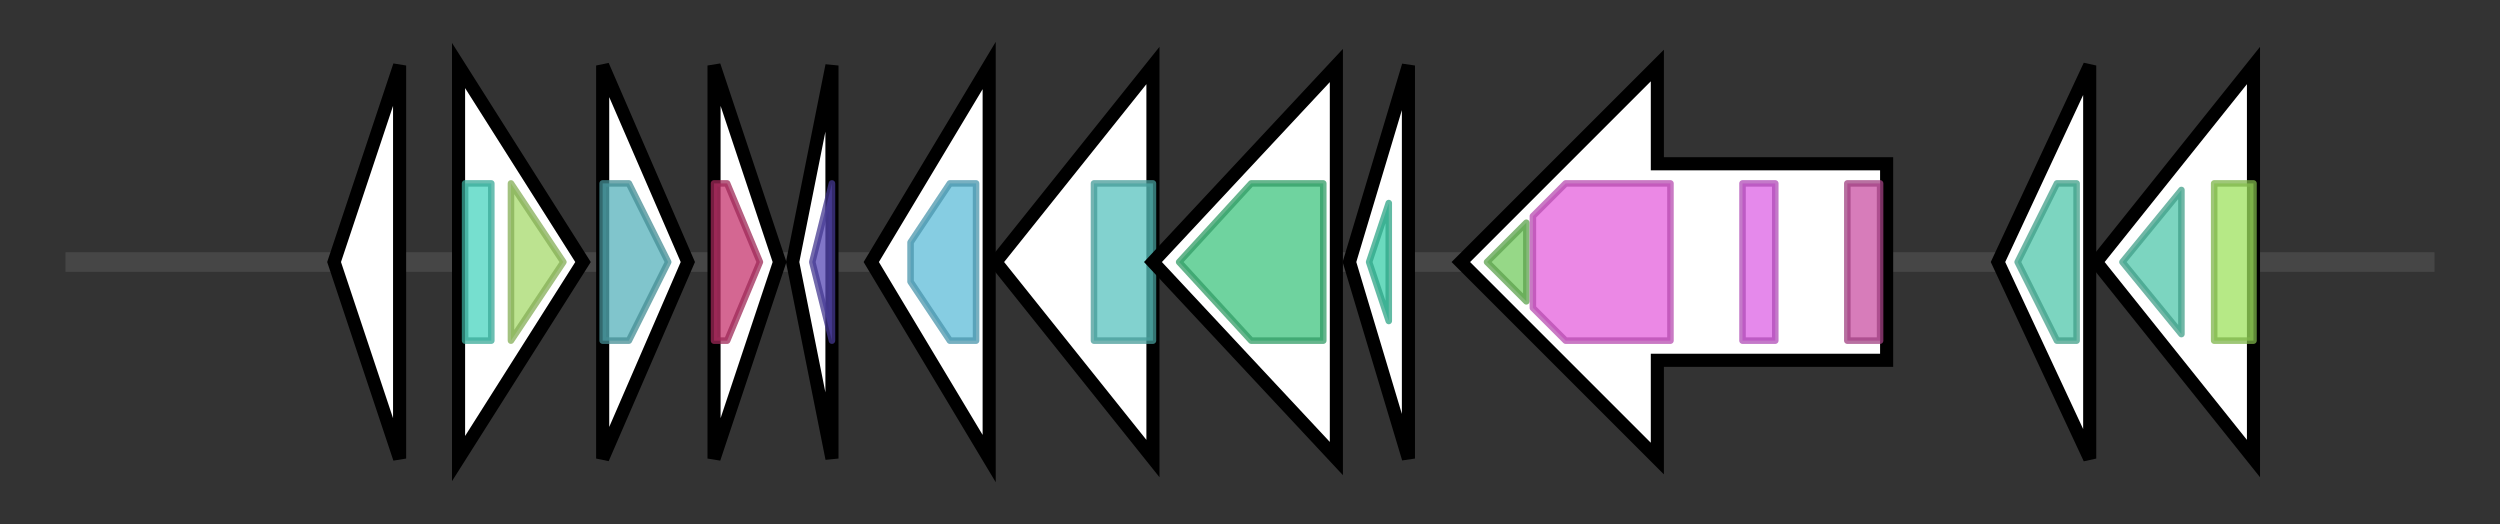 <svg version="1.1" baseProfile="full" xmlns="http://www.w3.org/2000/svg" width="381.633" height="80">
	<rect width="100%" height="100%" fill="#333333" stroke="none"/>
	<g>
		<line x1="10" y1="40.0" x2="371.633" y2="40.0" style="stroke:rgb(70,70,70); stroke-width:3 "/>
		<g>
			<title> (FCOJGGDE_00659)
hypothetical protein</title>
			<polygon class=" (FCOJGGDE_00659)
hypothetical protein" points="51,40 61,10 61,70" fill="rgb(255,255,255)" fill-opacity="1.0" stroke="rgb(0,0,0)" stroke-width="2"  />
		</g>
		<g>
			<title> (FCOJGGDE_00660)
hypothetical protein</title>
			<polygon class=" (FCOJGGDE_00660)
hypothetical protein" points="70,10 89,40 70,70" fill="rgb(255,255,255)" fill-opacity="1.0" stroke="rgb(0,0,0)" stroke-width="2"  />
			<g>
				<title>TetR_N (PF00440)
"Bacterial regulatory proteins, tetR family"</title>
				<rect class="PF00440" x="71" y="28" stroke-linejoin="round" width="4" height="24" fill="rgb(73,212,190)" stroke="rgb(58,169,152)" stroke-width="1" opacity="0.75" />
			</g>
			<g>
				<title>TetR_C_24 (PF17932)
"Tetracyclin repressor-like, C-terminal domain"</title>
				<polygon class="PF17932" points="78,28 78,28 86,40 78,52 78,52" stroke-linejoin="round" width="11" height="24" fill="rgb(165,217,107)" stroke="rgb(132,173,85)" stroke-width="1" opacity="0.75" />
			</g>
		</g>
		<g>
			<title> (FCOJGGDE_00661)
hypothetical protein</title>
			<polygon class=" (FCOJGGDE_00661)
hypothetical protein" points="92,10 105,40 92,70" fill="rgb(255,255,255)" fill-opacity="1.0" stroke="rgb(0,0,0)" stroke-width="2"  />
			<g>
				<title>DUF2177 (PF09945)
"Predicted membrane protein (DUF2177)"</title>
				<polygon class="PF09945" points="92,28 96,28 102,40 96,52 92,52" stroke-linejoin="round" width="12" height="24" fill="rgb(85,177,186)" stroke="rgb(68,141,148)" stroke-width="1" opacity="0.75" />
			</g>
		</g>
		<g>
			<title> (FCOJGGDE_00662)
hypothetical protein</title>
			<polygon class=" (FCOJGGDE_00662)
hypothetical protein" points="109,10 119,40 109,70" fill="rgb(255,255,255)" fill-opacity="1.0" stroke="rgb(0,0,0)" stroke-width="2"  />
			<g>
				<title>ArsC (PF03960)
"ArsC family"</title>
				<polygon class="PF03960" points="109,28 111,28 116,40 111,52 109,52" stroke-linejoin="round" width="10" height="24" fill="rgb(197,52,109)" stroke="rgb(157,41,87)" stroke-width="1" opacity="0.75" />
			</g>
		</g>
		<g>
			<title>cspA_2 (FCOJGGDE_00663)
Cold shock protein CspA</title>
			<polygon class="cspA_2 (FCOJGGDE_00663)
Cold shock protein CspA" points="121,40 127,10 127,70" fill="rgb(255,255,255)" fill-opacity="1.0" stroke="rgb(0,0,0)" stroke-width="2"  />
			<g>
				<title>CSD (PF00313)
"'Cold-shock' DNA-binding domain"</title>
				<polygon class="PF00313" points="124,40 127,28 127,28 127,52 127,52" stroke-linejoin="round" width="6" height="24" fill="rgb(87,72,181)" stroke="rgb(69,57,144)" stroke-width="1" opacity="0.75" />
			</g>
		</g>
		<g>
			<title> (FCOJGGDE_00664)
hypothetical protein</title>
			<polygon class=" (FCOJGGDE_00664)
hypothetical protein" points="133,40 151,10 151,70" fill="rgb(255,255,255)" fill-opacity="1.0" stroke="rgb(0,0,0)" stroke-width="2"  />
			<g>
				<title>DoxX (PF07681)
"DoxX"</title>
				<polygon class="PF07681" points="139,37 145,28 149,28 149,52 145,52 139,43" stroke-linejoin="round" width="10" height="24" fill="rgb(93,188,216)" stroke="rgb(74,150,172)" stroke-width="1" opacity="0.75" />
			</g>
		</g>
		<g>
			<title> (FCOJGGDE_00665)
hypothetical protein</title>
			<polygon class=" (FCOJGGDE_00665)
hypothetical protein" points="152,40 176,10 176,70" fill="rgb(255,255,255)" fill-opacity="1.0" stroke="rgb(0,0,0)" stroke-width="2"  />
			<g>
				<title>DUF2063 (PF09836)
"Putative DNA-binding domain"</title>
				<rect class="PF09836" x="167" y="28" stroke-linejoin="round" width="9" height="24" fill="rgb(88,194,190)" stroke="rgb(70,155,152)" stroke-width="1" opacity="0.75" />
			</g>
		</g>
		<g>
			<title> (FCOJGGDE_00666)
hypothetical protein</title>
			<polygon class=" (FCOJGGDE_00666)
hypothetical protein" points="176,40 204,10 204,70" fill="rgb(255,255,255)" fill-opacity="1.0" stroke="rgb(0,0,0)" stroke-width="2"  />
			<g>
				<title>DUF692 (PF05114)
"Protein of unknown function (DUF692)"</title>
				<polygon class="PF05114" points="180,40 191,28 202,28 202,52 191,52" stroke-linejoin="round" width="26" height="24" fill="rgb(63,196,127)" stroke="rgb(50,156,101)" stroke-width="1" opacity="0.75" />
			</g>
		</g>
		<g>
			<title> (FCOJGGDE_00667)
hypothetical protein</title>
			<polygon class=" (FCOJGGDE_00667)
hypothetical protein" points="206,40 215,10 215,70" fill="rgb(255,255,255)" fill-opacity="1.0" stroke="rgb(0,0,0)" stroke-width="2"  />
			<g>
				<title>DUF2282 (PF10048)
"Predicted integral membrane protein (DUF2282)"</title>
				<polygon class="PF10048" points="209,40 212,31 212,49" stroke-linejoin="round" width="5" height="24" fill="rgb(58,205,168)" stroke="rgb(46,164,134)" stroke-width="1" opacity="0.75" />
			</g>
		</g>
		<g>
			<title>thrS (FCOJGGDE_00668)
Threonine--tRNA ligase</title>
			<polygon class="thrS (FCOJGGDE_00668)
Threonine--tRNA ligase" points="288,25 253,25 253,10 223,40 253,70 253,55 288,55" fill="rgb(255,255,255)" fill-opacity="1.0" stroke="rgb(0,0,0)" stroke-width="2"  />
			<g>
				<title>HGTP_anticodon (PF03129)
"Anticodon binding domain"</title>
				<polygon class="PF03129" points="227,40 233,34 233,46" stroke-linejoin="round" width="9" height="24" fill="rgb(115,202,95)" stroke="rgb(92,161,76)" stroke-width="1" opacity="0.75" />
			</g>
			<g>
				<title>tRNA-synt_2b (PF00587)
"tRNA synthetase class II core domain (G, H, P, S and T)"</title>
				<polygon class="PF00587" points="234,33 239,28 255,28 255,52 239,52 234,47" stroke-linejoin="round" width="21" height="24" fill="rgb(228,96,220)" stroke="rgb(182,76,176)" stroke-width="1" opacity="0.75" />
			</g>
			<g>
				<title>tRNA_SAD (PF07973)
"Threonyl and Alanyl tRNA synthetase second additional domain"</title>
				<rect class="PF07973" x="266" y="28" stroke-linejoin="round" width="5" height="24" fill="rgb(220,97,228)" stroke="rgb(176,77,182)" stroke-width="1" opacity="0.75" />
			</g>
			<g>
				<title>TGS (PF02824)
"TGS domain"</title>
				<rect class="PF02824" x="282" y="28" stroke-linejoin="round" width="5" height="24" fill="rgb(201,81,163)" stroke="rgb(160,64,130)" stroke-width="1" opacity="0.75" />
			</g>
		</g>
		<g>
			<title> (FCOJGGDE_00669)
hypothetical protein</title>
			<polygon class=" (FCOJGGDE_00669)
hypothetical protein" points="305,40 319,10 319,70" fill="rgb(255,255,255)" fill-opacity="1.0" stroke="rgb(0,0,0)" stroke-width="2"  />
			<g>
				<title>AHSA1 (PF08327)
"Activator of Hsp90 ATPase homolog 1-like protein"</title>
				<polygon class="PF08327" points="308,40 314,28 317,28 317,52 314,52" stroke-linejoin="round" width="11" height="24" fill="rgb(81,199,171)" stroke="rgb(64,159,136)" stroke-width="1" opacity="0.75" />
			</g>
		</g>
		<g>
			<title> (FCOJGGDE_00670)
hypothetical protein</title>
			<polygon class=" (FCOJGGDE_00670)
hypothetical protein" points="320,40 344,10 344,70" fill="rgb(255,255,255)" fill-opacity="1.0" stroke="rgb(0,0,0)" stroke-width="2"  />
			<g>
				<title>AHSA1 (PF08327)
"Activator of Hsp90 ATPase homolog 1-like protein"</title>
				<polygon class="PF08327" points="324,40 333,29 333,51" stroke-linejoin="round" width="12" height="24" fill="rgb(81,199,171)" stroke="rgb(64,159,136)" stroke-width="1" opacity="0.75" />
			</g>
			<g>
				<title>HTH_20 (PF12840)
"Helix-turn-helix domain"</title>
				<rect class="PF12840" x="338" y="28" stroke-linejoin="round" width="6" height="24" fill="rgb(157,225,93)" stroke="rgb(125,180,74)" stroke-width="1" opacity="0.75" />
			</g>
		</g>
	</g>
</svg>

